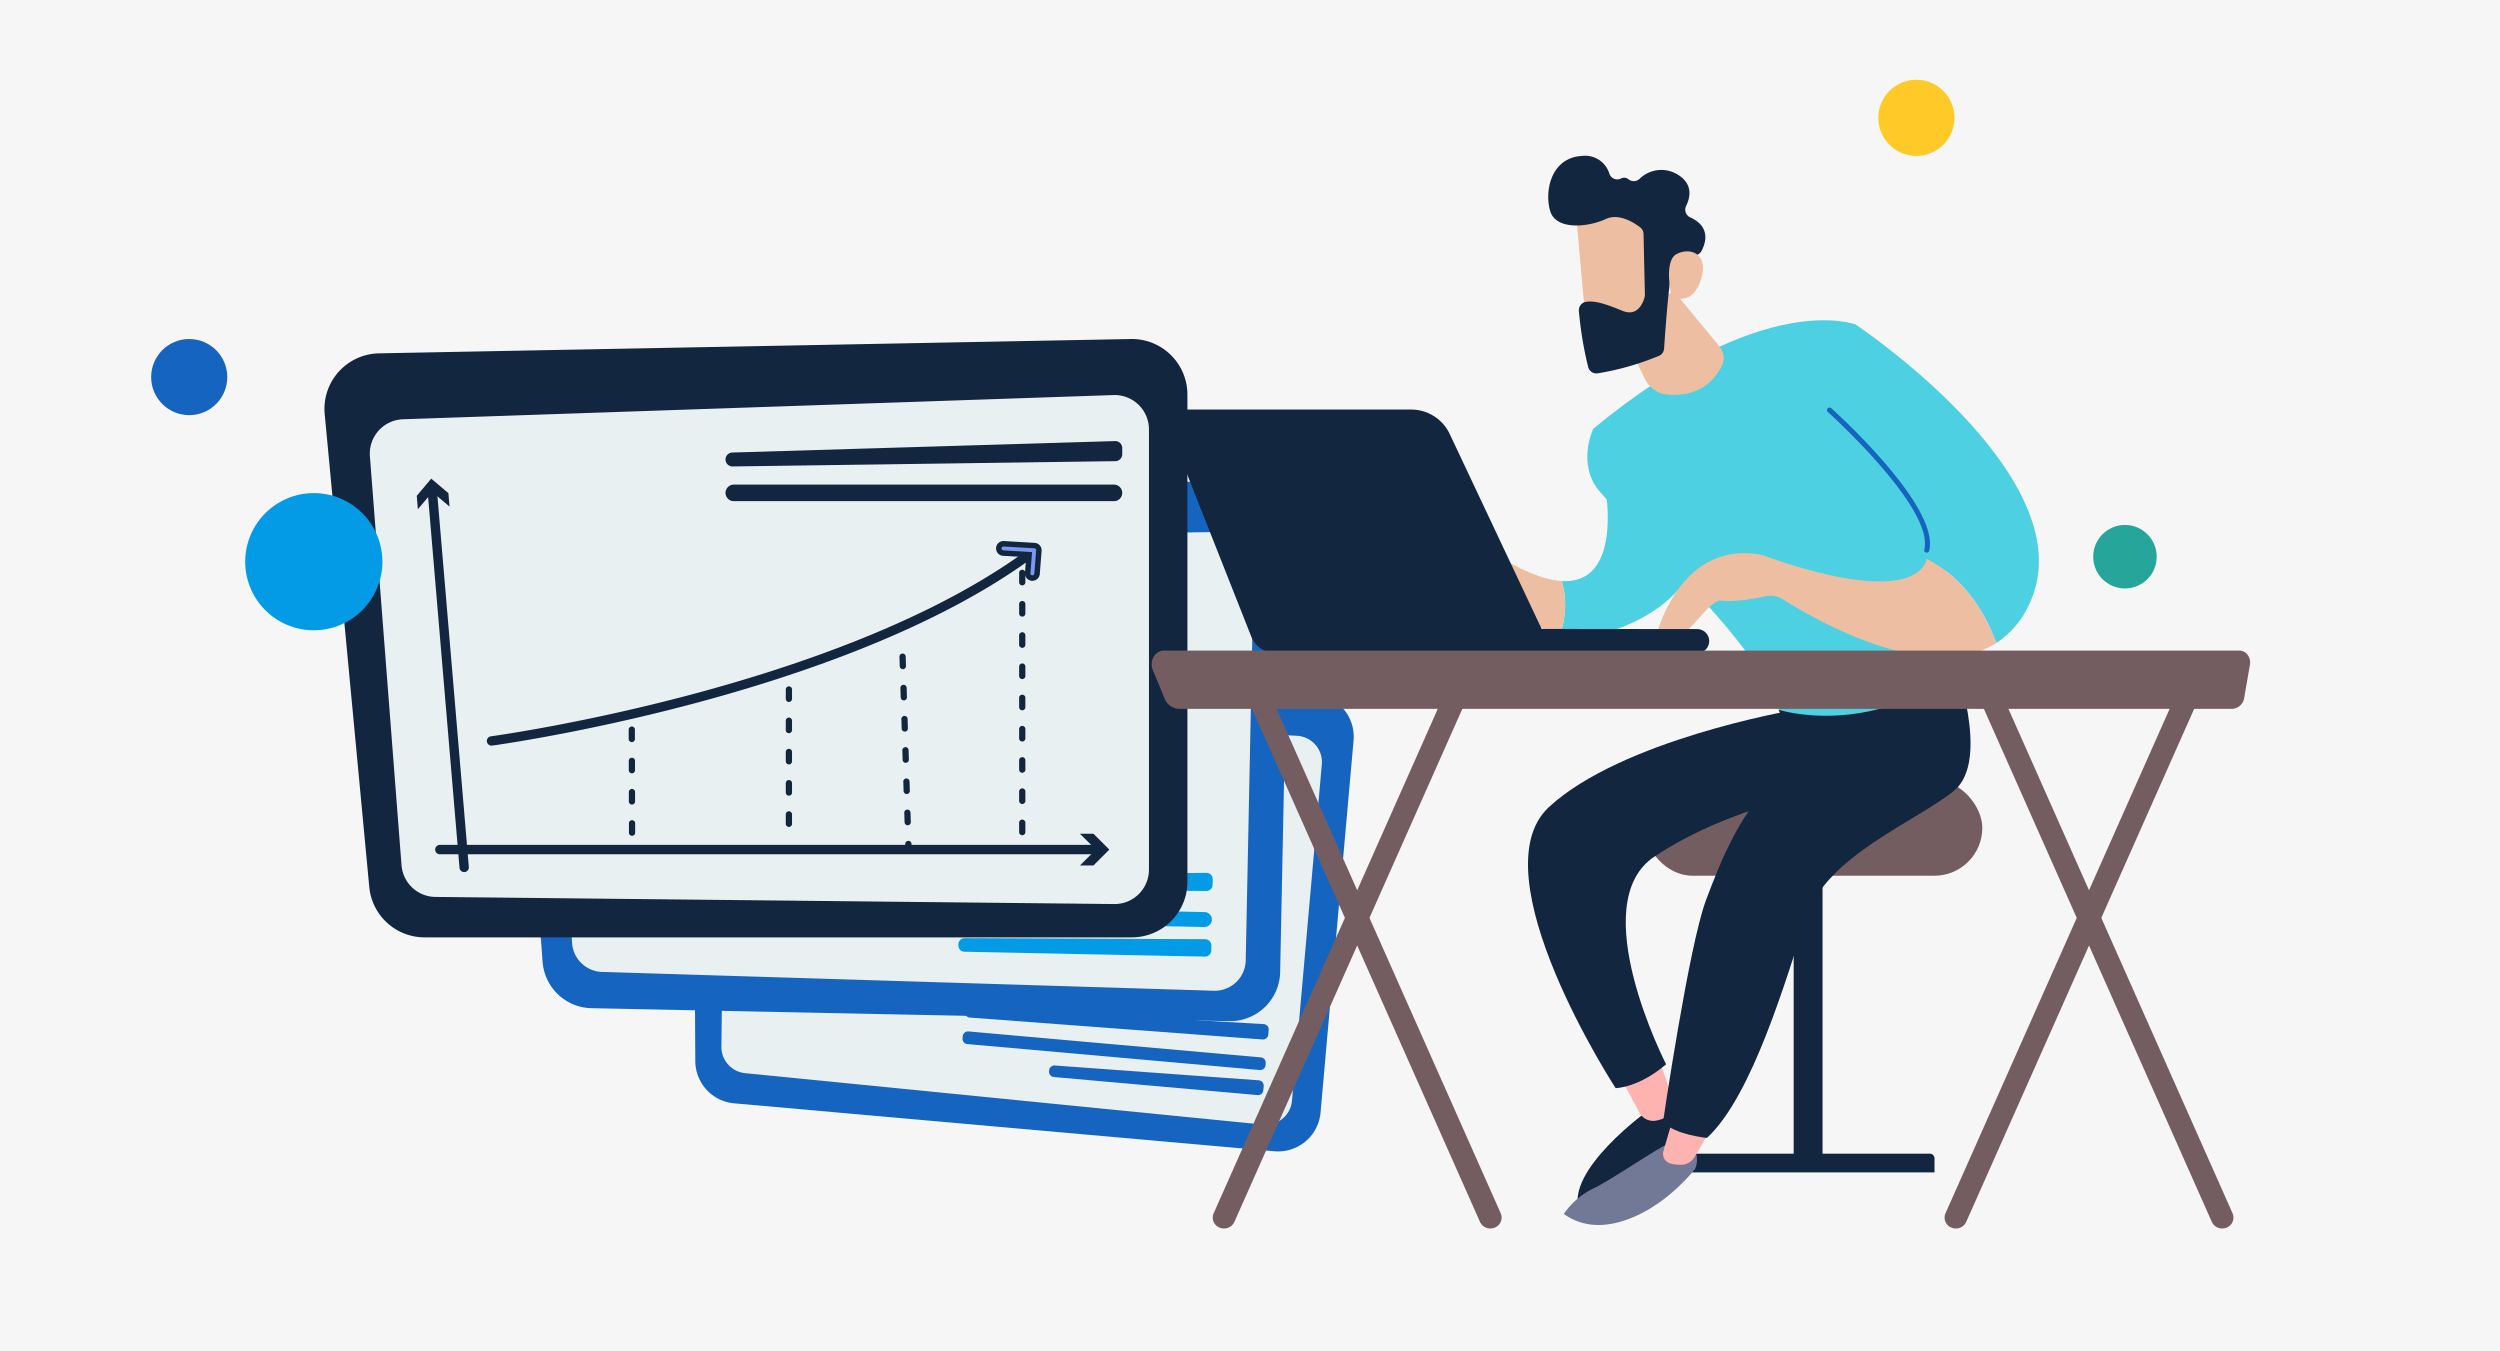 <svg xmlns="http://www.w3.org/2000/svg" xmlns:xlink="http://www.w3.org/1999/xlink" width="457" height="247" viewBox="0 0 457 247">
  <defs>
    <linearGradient id="linear-gradient" x1="-78.476" y1="0.5" x2="-77.475" y2="0.5" gradientUnits="objectBoundingBox">
      <stop offset="0" stop-color="#ff928e"/>
      <stop offset="1" stop-color="#feb3b1"/>
    </linearGradient>
    <linearGradient id="linear-gradient-2" x1="-85.22" y1="0.5" x2="-84.22" y2="0.5" xlink:href="#linear-gradient"/>
  </defs>
  <g id="img1" transform="translate(-866 -409)">
    <rect id="Rectángulo_33784" data-name="Rectángulo 33784" width="457" height="247" transform="translate(866 409)" fill="#f6f6f6"/>
    <g id="Grupo_79894" data-name="Grupo 79894" transform="translate(971.63 347.119)">
      <g id="Grupo_79882" data-name="Grupo 79882" transform="translate(-46.321 123.854)">
        <g id="Grupo_79869" data-name="Grupo 79869" transform="translate(67.427 57.589)">
          <path id="Trazado_116537" data-name="Trazado 116537" d="M1938.185,765.4l-98.747-8.763a7.79,7.79,0,0,1-7.1-7.716l-.364-66.58a7.789,7.789,0,0,1,8.33-7.813l105.148,7.317a7.79,7.79,0,0,1,7.218,8.459l-6.037,68.025A7.79,7.79,0,0,1,1938.185,765.4Z" transform="translate(-1831.974 -674.511)" fill="#1565c0"/>
          <path id="Trazado_116538" data-name="Trazado 116538" d="M1851.194,713.669l-.653,57.486a4.818,4.818,0,0,0,4.341,4.849l94.687,9.4a4.817,4.817,0,0,0,5.275-4.368l5.455-61.468a4.818,4.818,0,0,0-4.536-5.236l-99.489-5.422A4.818,4.818,0,0,0,1851.194,713.669Z" transform="translate(-1845.405 -699.391)" fill="#e8f0f1"/>
          <path id="Trazado_116539" data-name="Trazado 116539" d="M2012.474,907.69l53.587,3.144a.975.975,0,0,1,.914,1.06l-.076.86a.976.976,0,0,1-1.045.887l-53.51-4.005a.976.976,0,0,1-.9-1.059h0A.976.976,0,0,1,2012.474,907.69Z" transform="translate(-1961.797 -843.187)" fill="#1565c0"/>
          <path id="Trazado_116540" data-name="Trazado 116540" d="M2009.922,924.776l-.032.366a.975.975,0,0,0,.885,1.058l53.445,4.743a.975.975,0,0,0,1.058-.885l.033-.367a.976.976,0,0,0-.885-1.058l-53.445-4.743A.976.976,0,0,0,2009.922,924.776Z" transform="translate(-1960.672 -854.904)" fill="#1565c0"/>
          <path id="Trazado_116541" data-name="Trazado 116541" d="M2067.075,947.3l-.014.161a.975.975,0,0,0,.885,1.058l37.224,3.3a.976.976,0,0,0,1.058-.885l.067-.757a.975.975,0,0,0-.9-1.06l-37.277-2.708A.975.975,0,0,0,2067.075,947.3Z" transform="translate(-2002.029 -871.199)" fill="#1565c0"/>
        </g>
        <g id="Grupo_79870" data-name="Grupo 79870" transform="translate(34.093 25.937)">
          <path id="Trazado_116542" data-name="Trazado 116542" d="M1842.737,658.846,1726.2,656.474a9.158,9.158,0,0,1-8.947-8.483l-5.759-78.071a9.159,9.159,0,0,1,9.146-9.832l123.928.163a9.159,9.159,0,0,1,9.145,9.345l-1.634,80.28A9.159,9.159,0,0,1,1842.737,658.846Z" transform="translate(-1711.47 -560.087)" fill="#1565c0"/>
          <path id="Trazado_116543" data-name="Trazado 116543" d="M1737.953,601.431l3.837,67.486a5.665,5.665,0,0,0,5.481,5.34L1859.1,677.7a5.665,5.665,0,0,0,5.838-5.547l1.477-72.541a5.665,5.665,0,0,0-5.741-5.779l-117.138,1.607A5.664,5.664,0,0,0,1737.953,601.431Z" transform="translate(-1730.621 -584.502)" fill="#e8f0f1"/>
          <path id="Trazado_116544" data-name="Trazado 116544" d="M1939.9,819.7l63.111-.6a1.148,1.148,0,0,1,1.158,1.17l-.021,1.016a1.147,1.147,0,0,1-1.154,1.124L1939.9,822a1.147,1.147,0,0,1-1.14-1.17h0A1.148,1.148,0,0,1,1939.9,819.7Z" transform="translate(-1875.888 -747.452)" fill="#039be5"/>
          <path id="Rectángulo_34374" data-name="Rectángulo 34374" d="M1.364,0h0A1.364,1.364,0,0,1,2.727,1.364V64.017A1.363,1.363,0,0,1,1.364,65.38h0A1.364,1.364,0,0,1,0,64.016V1.364A1.364,1.364,0,0,1,1.364,0Z" transform="translate(62.733 80.243) rotate(-88.836)" fill="#039be5"/>
          <path id="Trazado_116545" data-name="Trazado 116545" d="M2007.153,863.368l0,.19a1.147,1.147,0,0,0,1.123,1.17l43.929.894a1.147,1.147,0,0,0,1.17-1.123l.018-.893a1.146,1.146,0,0,0-1.141-1.17l-43.944-.191A1.147,1.147,0,0,0,2007.153,863.368Z" transform="translate(-1925.359 -778.663)" fill="#039be5"/>
        </g>
        <g id="Grupo_79881" data-name="Grupo 79881" transform="translate(0)">
          <path id="Trazado_116546" data-name="Trazado 116546" d="M1735.811,575.7H1606.527a10.158,10.158,0,0,1-10.113-9.205l-8.148-86.446a10.158,10.158,0,0,1,9.92-11.11l137.432-2.617a10.159,10.159,0,0,1,10.352,10.157v89.062A10.159,10.159,0,0,1,1735.811,575.7Z" transform="translate(-1588.22 -466.322)" fill="#12263f"/>
          <path id="Trazado_116547" data-name="Trazado 116547" d="M1618.208,514.535l5.778,74.751a6.283,6.283,0,0,0,6.2,5.8l124.084,1.3a6.283,6.283,0,0,0,6.349-6.282V509.624a6.282,6.282,0,0,0-6.5-6.279l-129.863,4.426A6.282,6.282,0,0,0,1618.208,514.535Z" transform="translate(-1609.899 -493.101)" fill="#e8f0f1"/>
          <path id="Trazado_116548" data-name="Trazado 116548" d="M1854.509,535.859l69.973-2.093a1.272,1.272,0,0,1,1.31,1.272v1.127a1.273,1.273,0,0,1-1.255,1.273l-69.973.966a1.272,1.272,0,0,1-1.29-1.272h0A1.272,1.272,0,0,1,1854.509,535.859Z" transform="translate(-1779.956 -515.11)" fill="#12263f"/>
          <path id="Rectángulo_34375" data-name="Rectángulo 34375" d="M1.512,0H71.005a1.512,1.512,0,0,1,1.512,1.512v0a1.512,1.512,0,0,1-1.512,1.512H1.512A1.512,1.512,0,0,1,0,1.512v0A1.512,1.512,0,0,1,1.512,0Z" transform="translate(73.319 26.615)" fill="#12263f"/>
          <g id="Grupo_79871" data-name="Grupo 79871" transform="translate(55.611 70.83)">
            <path id="Trazado_116549" data-name="Trazado 116549" d="M1789.876,742.36a.571.571,0,0,1-.571-.569l0-1.713a.571.571,0,0,1,.57-.573h0a.571.571,0,0,1,.571.569l0,1.712a.57.57,0,0,1-.569.573Zm-.015-5.709a.571.571,0,0,1-.571-.569l0-1.713a.571.571,0,0,1,.569-.573h0a.571.571,0,0,1,.571.569l0,1.713a.571.571,0,0,1-.57.573Zm-.014-5.709a.571.571,0,0,1-.571-.569l0-1.713a.571.571,0,0,1,.569-.573h0a.572.572,0,0,1,.571.569l0,1.713a.571.571,0,0,1-.569.573Zm-.015-5.709a.572.572,0,0,1-.571-.569l0-1.713a.571.571,0,0,1,.569-.573h0a.571.571,0,0,1,.571.569l0,1.712a.57.57,0,0,1-.569.573Z" transform="translate(-1789.257 -722.379)" fill="#12263f"/>
          </g>
          <g id="Grupo_79872" data-name="Grupo 79872" transform="translate(84.332 63.494)">
            <path id="Trazado_116550" data-name="Trazado 116550" d="M1893.657,721.55a.571.571,0,0,1-.571-.571v-1.713a.571.571,0,0,1,1.142,0v1.713A.571.571,0,0,1,1893.657,721.55Zm0-5.709a.571.571,0,0,1-.571-.571v-1.713a.571.571,0,0,1,1.142,0v1.713A.571.571,0,0,1,1893.657,715.841Zm0-5.709a.571.571,0,0,1-.571-.571v-1.713a.571.571,0,0,1,1.142,0v1.713A.571.571,0,0,1,1893.657,710.132Zm0-5.709a.571.571,0,0,1-.571-.571V702.14a.571.571,0,0,1,1.142,0v1.713A.571.571,0,0,1,1893.657,704.423Zm0-5.709a.571.571,0,0,1-.571-.571v-1.713a.571.571,0,0,1,1.142,0v1.713A.571.571,0,0,1,1893.657,698.714Z" transform="translate(-1893.086 -695.86)" fill="#12263f"/>
          </g>
          <g id="Grupo_79873" data-name="Grupo 79873" transform="translate(105.107 57.501)">
            <path id="Trazado_116551" data-name="Trazado 116551" d="M1969.855,710.594a.571.571,0,0,1-.57-.553l-.032-1.022a.571.571,0,0,1,.553-.589.56.56,0,0,1,.589.553l.031,1.022a.571.571,0,0,1-.553.589Zm-.156-5.016a.571.571,0,0,1-.57-.553l-.053-1.712a.571.571,0,1,1,1.141-.036l.053,1.712a.572.572,0,0,1-.553.589Zm-.177-5.706a.571.571,0,0,1-.57-.553l-.053-1.712a.571.571,0,0,1,.553-.589.587.587,0,0,1,.588.553l.053,1.712a.571.571,0,0,1-.553.589Zm-.177-5.706a.57.57,0,0,1-.57-.553l-.053-1.712a.571.571,0,1,1,1.141-.036l.053,1.712a.571.571,0,0,1-.553.589Zm-.176-5.706a.571.571,0,0,1-.571-.553l-.053-1.712a.571.571,0,1,1,1.141-.035l.053,1.712a.571.571,0,0,1-.553.589Zm-.177-5.706a.57.57,0,0,1-.57-.553l-.054-1.712a.572.572,0,0,1,.553-.589.564.564,0,0,1,.588.553l.053,1.712a.571.571,0,0,1-.553.589Zm-.177-5.706a.571.571,0,0,1-.57-.553l-.054-1.712a.572.572,0,0,1,.553-.589.563.563,0,0,1,.588.553l.053,1.712a.571.571,0,0,1-.553.589Z" transform="translate(-1968.19 -674.193)" fill="#12263f"/>
          </g>
          <g id="Grupo_79874" data-name="Grupo 79874" transform="translate(126.988 42.181)">
            <path id="Trazado_116552" data-name="Trazado 116552" d="M2047.865,667.335a.571.571,0,0,1-.571-.571v-1.713a.571.571,0,1,1,1.142,0v1.713A.571.571,0,0,1,2047.865,667.335Zm0-5.709a.571.571,0,0,1-.571-.571v-1.713a.571.571,0,1,1,1.142,0v1.713A.571.571,0,0,1,2047.865,661.627Zm0-5.709a.571.571,0,0,1-.571-.571v-1.713a.571.571,0,0,1,1.142,0v1.713A.571.571,0,0,1,2047.865,655.918Zm0-5.709a.571.571,0,0,1-.571-.571v-1.713a.571.571,0,0,1,1.142,0v1.713A.571.571,0,0,1,2047.865,650.209Zm0-5.709a.571.571,0,0,1-.571-.571v-1.713a.571.571,0,1,1,1.142,0v1.713A.571.571,0,0,1,2047.865,644.5Zm0-5.709a.571.571,0,0,1-.571-.571v-1.712a.571.571,0,1,1,1.142,0v1.712A.571.571,0,0,1,2047.865,638.791Zm0-5.709a.571.571,0,0,1-.571-.571V630.8a.571.571,0,1,1,1.142,0v1.713A.571.571,0,0,1,2047.865,633.082Zm0-5.709a.571.571,0,0,1-.571-.571V625.09a.571.571,0,1,1,1.142,0V626.8A.571.571,0,0,1,2047.865,627.373Zm0-5.709a.571.571,0,0,1-.571-.571v-1.713a.571.571,0,1,1,1.142,0v1.713A.571.571,0,0,1,2047.865,621.664Z" transform="translate(-2047.294 -618.81)" fill="#12263f"/>
          </g>
          <g id="Grupo_79876" data-name="Grupo 79876" transform="translate(16.872 25.524)">
            <path id="Trazado_116553" data-name="Trazado 116553" d="M1663,633.38a.857.857,0,0,1-.852-.784l-5.852-69.115a.856.856,0,1,1,1.706-.145l5.852,69.115a.856.856,0,0,1-.781.926C1663.045,633.379,1663.02,633.38,1663,633.38Z" transform="translate(-1654.332 -561.458)" fill="#12263f"/>
            <g id="Grupo_79875" data-name="Grupo 79875">
              <path id="Trazado_116554" data-name="Trazado 116554" d="M1649.421,564.188l2.648-3.14,3.138,2.65-.208-2.456-3.138-2.648-2.648,3.138Z" transform="translate(-1649.213 -558.594)" fill="#12263f"/>
            </g>
          </g>
          <g id="Grupo_79878" data-name="Grupo 79878" transform="translate(20.241 90.427)">
            <path id="Trazado_116555" data-name="Trazado 116555" d="M1782.672,802.339H1662.248a.856.856,0,0,1,0-1.713h120.424a.856.856,0,1,1,0,1.713Z" transform="translate(-1661.392 -798.579)" fill="#12263f"/>
            <g id="Grupo_79877" data-name="Grupo 79877" transform="translate(117.869)">
              <path id="Trazado_116556" data-name="Trazado 116556" d="M2087.5,799.032l2.905-2.9-2.905-2.9h2.465l2.9,2.9-2.9,2.9Z" transform="translate(-2087.499 -793.225)" fill="#12263f"/>
            </g>
          </g>
          <g id="Grupo_79879" data-name="Grupo 79879" transform="translate(29.692 38.287)">
            <path id="Trazado_116557" data-name="Trazado 116557" d="M1696.413,640.774a.856.856,0,0,1-.112-1.705c.632-.084,63.684-8.718,98.2-34.169a.856.856,0,1,1,1.016,1.378c-34.872,25.714-98.352,34.4-98.99,34.489A.865.865,0,0,1,1696.413,640.774Z" transform="translate(-1695.557 -604.733)" fill="#12263f"/>
          </g>
          <g id="Grupo_79880" data-name="Grupo 79880" transform="translate(123.27 37.418)">
            <path id="Trazado_116558" data-name="Trazado 116558" d="M2039.989,607.872l-.068,0a.856.856,0,0,1-.787-.92l.265-3.364-4.742-.282a.856.856,0,0,1-.8-.905.848.848,0,0,1,.906-.8l5.614.333a.855.855,0,0,1,.8.922l-.333,4.234A.856.856,0,0,1,2039.989,607.872Z" transform="translate(-2033.85 -601.591)" fill="#7d97f4" stroke="#12263f" stroke-width="1"/>
          </g>
        </g>
      </g>
      <g id="Grupo_79889" data-name="Grupo 79889" transform="translate(104.897 90.38)">
        <g id="Grupo_79883" data-name="Grupo 79883" transform="translate(90.091 114.071)">
          <rect id="Rectángulo_34376" data-name="Rectángulo 34376" width="5.276" height="57.06" transform="translate(27.266 13.587)" fill="#12263f"/>
          <path id="Trazado_116559" data-name="Trazado 116559" d="M1951.98,1477.272h-46.213v-2.631a.8.8,0,0,1,.8-.8h44.543a.866.866,0,0,1,.866.866Z" transform="translate(-1898.969 -1405.525)" fill="#12263f"/>
          <rect id="Rectángulo_34377" data-name="Rectángulo 34377" width="61.75" height="17.513" rx="8.756" fill="#745d60"/>
        </g>
        <g id="Grupo_79885" data-name="Grupo 79885" transform="translate(45.201)">
          <path id="Trazado_116560" data-name="Trazado 116560" d="M1854.767,1441.609s-15.066,10.86-12.451,18.156c0,0,16.485-7.113,18.477-12.715s-.337-8.077-.337-8.077Z" transform="translate(-1809.361 -1267)" fill="#12263f"/>
          <path id="Trazado_116561" data-name="Trazado 116561" d="M1876.638,1417.321l2.463,7.122a2.477,2.477,0,0,1-.961,2.906,6.466,6.466,0,0,1-2.039.789,2.883,2.883,0,0,1-3.19-1.448l-2.947-5.55Z" transform="translate(-1828.967 -1251.813)" fill="url(#linear-gradient)"/>
          <path id="Trazado_116562" data-name="Trazado 116562" d="M1859.723,1202.634s-30.946,5.363-44.221,17.626,12.185,51.381,12.185,51.381,4.171-.026,9.226-4.359c0,0-15.1-29.42-2.086-38,14.626-9.646,31.481-11.818,31.481-11.818l-6.285-13.886Z" transform="translate(-1788.078 -1101.231)" fill="#12263f"/>
          <path id="Trazado_116563" data-name="Trazado 116563" d="M1839.04,1475.312c3.314-1.534,12.7-8.1,14.277-8.39s4.324,1.569,4.324,1.569a4.277,4.277,0,0,1-.046,3.293c-2.2,2.664-7.092,7.744-13.665,9.636-4.835,1.392-8.217.094-10.323-1.425A13.968,13.968,0,0,1,1839.04,1475.312Z" transform="translate(-1803.467 -1286.582)" fill="#727997"/>
          <path id="Trazado_116565" data-name="Trazado 116565" d="M1903.053,1450.466c-.037.913-1.9,4.044-2.994,5.8a2.844,2.844,0,0,1-2.409,1.348,7.312,7.312,0,0,1-1.99-.239,1.845,1.845,0,0,1-1.24-2.3l2.131-7.277Z" transform="translate(-1846.068 -1273.193)" fill="url(#linear-gradient-2)"/>
          <path id="Trazado_116566" data-name="Trazado 116566" d="M1947.5,1171.525s6.873,18.377,0,23.965-23.268,11.881-26.93,23.012-9.878,32.763-18.2,40.425c0,0-5.844-.566-8.031-2.895,0,0,4.737-32.294,7.861-40.58,2.706-7.176,6.692-17.534,14.332-23.323,2.187-1.657,1.806-4.282.792-6.832l-1.846-4.643Z" transform="translate(-1846.068 -1079.412)" fill="#12263f"/>
          <path id="Trazado_116567" data-name="Trazado 116567" d="M1831.692,1079.956c11.524.695,7.932-17.715,7.725-18.447l17.49,12.353s-.926,9.845-15.467,15.01a18.069,18.069,0,0,1-10.014.725A15.914,15.914,0,0,0,1831.692,1079.956Z" transform="translate(-1801.935 -1002.246)" fill="#4dd0e1"/>
          <path id="Trazado_116568" data-name="Trazado 116568" d="M1740.139,1101.614c4.294-2.987,9.159,0,9.159,0,5.741,3.755,9.989,5.352,13.123,5.541a15.912,15.912,0,0,1-.267,9.64c-6.432-1.382-11.034-6.038-13.034-8.426a2.077,2.077,0,0,0-2.875-.314c-.894.706-1.762,1.673-1.605,2.69.311,2.007-2.018,2.645-2.193,1.917s.8-5.042.8-5.042-4.657,4.683-6.475,6.482-4.1,0-4.1,0S1735.845,1104.6,1740.139,1101.614Z" transform="translate(-1732.665 -1029.444)" fill="#edbea1"/>
          <path id="Trazado_116569" data-name="Trazado 116569" d="M1897.036,964.442s-16.765-6.713-47.964,19.045c0,0-2.606,5.395.237,10.2s29.931,28.2,33.655,41.17c0,0,16.138,5.244,32.828-7.191C1915.792,1027.662,1914.319,991.554,1897.036,964.442Z" transform="translate(-1813.548 -933.61)" fill="#4dd0e1"/>
          <path id="Trazado_116570" data-name="Trazado 116570" d="M1875.106,946.232l8.253,10a3.284,3.284,0,0,1,.433,3.531c-1.145,2.337-3.863,5.738-9.891,5.268a5.065,5.065,0,0,1-4.164-2.841l-5.771-11.929Z" transform="translate(-1824.76 -921.391)" fill="#edbea1"/>
          <path id="Trazado_116571" data-name="Trazado 116571" d="M2014,1009.142c1.946-7.926-17.767-25.6-17.767-25.6l4.788-17.252s42.567,28.337,31.719,51.125a16.6,16.6,0,0,1-6.015,7.085C2023.3,1015.277,2017.835,1011.046,2014,1009.142Z" transform="translate(-1917.532 -935.461)" fill="#4dd0e1"/>
          <path id="Trazado_116572" data-name="Trazado 116572" d="M2012.951,1043.616a.465.465,0,0,0,.452-.355c1.99-8.1-17.1-25.325-17.908-26.054a.466.466,0,1,0-.622.694c.2.174,19.484,17.573,17.626,25.138a.467.467,0,0,0,.342.564A.491.491,0,0,0,2012.951,1043.616Z" transform="translate(-1916.469 -971.089)" fill="#1565c0"/>
          <path id="Trazado_116573" data-name="Trazado 116573" d="M1909.518,1106.635s23.372,9.074,29.077,2.249a3.834,3.834,0,0,0,.781-1.567c3.835,1.9,9.3,6.135,12.725,15.362-12.292,7.855-33.3-4.37-38.985-7.973a4.24,4.24,0,0,0-3.14-.576c-2.191.454-5.977,1.122-8.018.808-2.987-.46-7.277,10.076-12.117,6.826C1889.841,1121.763,1893.986,1103.45,1909.518,1106.635Z" transform="translate(-1842.908 -1033.637)" fill="#edbea1"/>
          <g id="Grupo_79884" data-name="Grupo 79884" transform="translate(27.297)">
            <path id="Trazado_116574" data-name="Trazado 116574" d="M1841.129,891.246c-.083.322,1.935,22.192,1.935,22.192l12.463-1.417,1.167-21.013S1842.519,885.861,1841.129,891.246Z" transform="translate(-1836.037 -881.1)" fill="#edbea1"/>
            <path id="Trazado_116575" data-name="Trazado 116575" d="M1841.493,877.3l.252,11.109a1.533,1.533,0,0,1-.048.419c-.217.845-1.176,3.7-4.034,2.537-2.593-1.052-4.976-1.973-6.728-1.641a1.551,1.551,0,0,0-1.257,1.667,67.042,67.042,0,0,0,1.705,10.274,1.548,1.548,0,0,0,1.769,1.115,50.012,50.012,0,0,0,11.2-3.21,1.552,1.552,0,0,0,.9-1.306c.187-2.777.786-11.216,1.316-13.541.5-2.183,3.357-3.21,4.588-3.555a1.525,1.525,0,0,0,.937-.755c.7-1.308,1.8-4.391-2.051-6.126a1.554,1.554,0,0,1-.759-2.105c.772-1.58,1.3-4.064-1.639-5.785a5.686,5.686,0,0,0-6.923.885,1.553,1.553,0,0,1-1.992.016,1.228,1.228,0,0,0-1.394-.105,1.529,1.529,0,0,1-2.081-.889,4.635,4.635,0,0,0-5.06-3.255c-5.552.335-6.832,6.306-5.783,10s7.048,2.991,10.179,1.529c2.38-1.111,5.119.628,6.3,1.526A1.54,1.54,0,0,1,1841.493,877.3Z" transform="translate(-1824.082 -863.039)" fill="#12263f"/>
            <path id="Trazado_116576" data-name="Trazado 116576" d="M1898.449,929.74s-1.552-6.52.919-7.8,5.792-.112,4.542,4.35C1902.356,931.837,1898.449,929.74,1898.449,929.74Z" transform="translate(-1875.906 -904.006)" fill="#edbea1"/>
          </g>
        </g>
        <g id="Grupo_79886" data-name="Grupo 79886" transform="translate(3.338 46.369)">
          <path id="Trazado_116577" data-name="Trazado 116577" d="M1795.035,1157c-.038,0-.075,0-.113,0l-49.039-.053a2.2,2.2,0,1,1,0-4.39l49.038.054a2.195,2.195,0,0,1,.108,4.387Z" transform="translate(-1698.535 -1112.48)" fill="#12263f"/>
          <path id="Trazado_116578" data-name="Trazado 116578" d="M1595.73,1018.327h40.839a7.784,7.784,0,0,1,7.04,4.463l18.88,40.034h-50.753a4.73,4.73,0,0,1-4.4-2.992l-14.641-37.046A3.262,3.262,0,0,1,1595.73,1018.327Z" transform="translate(-1592.466 -1018.327)" fill="#12263f"/>
        </g>
        <g id="Grupo_79888" data-name="Grupo 79888" transform="translate(0 90.426)">
          <g id="Grupo_79887" data-name="Grupo 79887" transform="translate(11.163 4.386)">
            <path id="Trazado_116579" data-name="Trazado 116579" d="M1620.733,1281.823a2.118,2.118,0,0,1-.813-.163,1.971,1.971,0,0,1-1.078-2.621l43.218-97.266a2.088,2.088,0,0,1,2.708-1.045,1.972,1.972,0,0,1,1.079,2.621l-43.219,97.267A2.064,2.064,0,0,1,1620.733,1281.823Z" transform="translate(-1618.673 -1180.565)" fill="#745d60"/>
            <path id="Trazado_116580" data-name="Trazado 116580" d="M1682.263,1281.822a2.065,2.065,0,0,1-1.894-1.207l-43.218-97.267a1.972,1.972,0,0,1,1.078-2.621,2.087,2.087,0,0,1,2.707,1.045l43.218,97.266a1.971,1.971,0,0,1-1.078,2.621A2.114,2.114,0,0,1,1682.263,1281.822Z" transform="translate(-1631.515 -1180.564)" fill="#745d60"/>
            <path id="Trazado_116581" data-name="Trazado 116581" d="M2068.759,1281.823a2.119,2.119,0,0,1-.813-.163,1.972,1.972,0,0,1-1.079-2.621l43.219-97.266a2.087,2.087,0,0,1,2.707-1.045,1.972,1.972,0,0,1,1.079,2.621l-43.219,97.267A2.064,2.064,0,0,1,2068.759,1281.823Z" transform="translate(-1932.919 -1180.565)" fill="#745d60"/>
            <path id="Trazado_116582" data-name="Trazado 116582" d="M2130.287,1281.822a2.064,2.064,0,0,1-1.894-1.207l-43.219-97.267a1.972,1.972,0,0,1,1.079-2.621,2.088,2.088,0,0,1,2.708,1.045l43.218,97.266a1.972,1.972,0,0,1-1.078,2.621A2.118,2.118,0,0,1,2130.287,1281.822Z" transform="translate(-1945.76 -1180.564)" fill="#745d60"/>
          </g>
          <path id="Trazado_116583" data-name="Trazado 116583" d="M1782.047,1168.466a2.372,2.372,0,0,0-.409-1.8,1.872,1.872,0,0,0-1.5-.791H1583.526a2.191,2.191,0,0,0-1.885,1.155,2.768,2.768,0,0,0-.147,2.4l2.131,5.162a2.983,2.983,0,0,0,2.708,1.939h192.455a2.341,2.341,0,0,0,2.218-2.048Z" transform="translate(-1581.288 -1165.875)" fill="#745d60"/>
        </g>
      </g>
      <path id="Trazado_116585" data-name="Trazado 116585" d="M12.536,0A12.536,12.536,0,1,1,0,12.536,12.536,12.536,0,0,1,12.536,0Z" transform="translate(-60.804 152.021)" fill="#039be5"/>
      <circle id="Elipse_4803" data-name="Elipse 4803" cx="5.804" cy="5.804" r="5.804" transform="translate(277.009 157.842)" fill="#26a69a"/>
      <circle id="Elipse_4804" data-name="Elipse 4804" cx="6.958" cy="6.958" r="6.958" transform="translate(-78 123.854)" fill="#1565c0"/>
      <path id="Trazado_116586" data-name="Trazado 116586" d="M6.958,0A6.958,6.958,0,1,1,0,6.958,6.958,6.958,0,0,1,6.958,0Z" transform="translate(237.731 76.464)" fill="#ffca28"/>
    </g>
  </g>
</svg>
